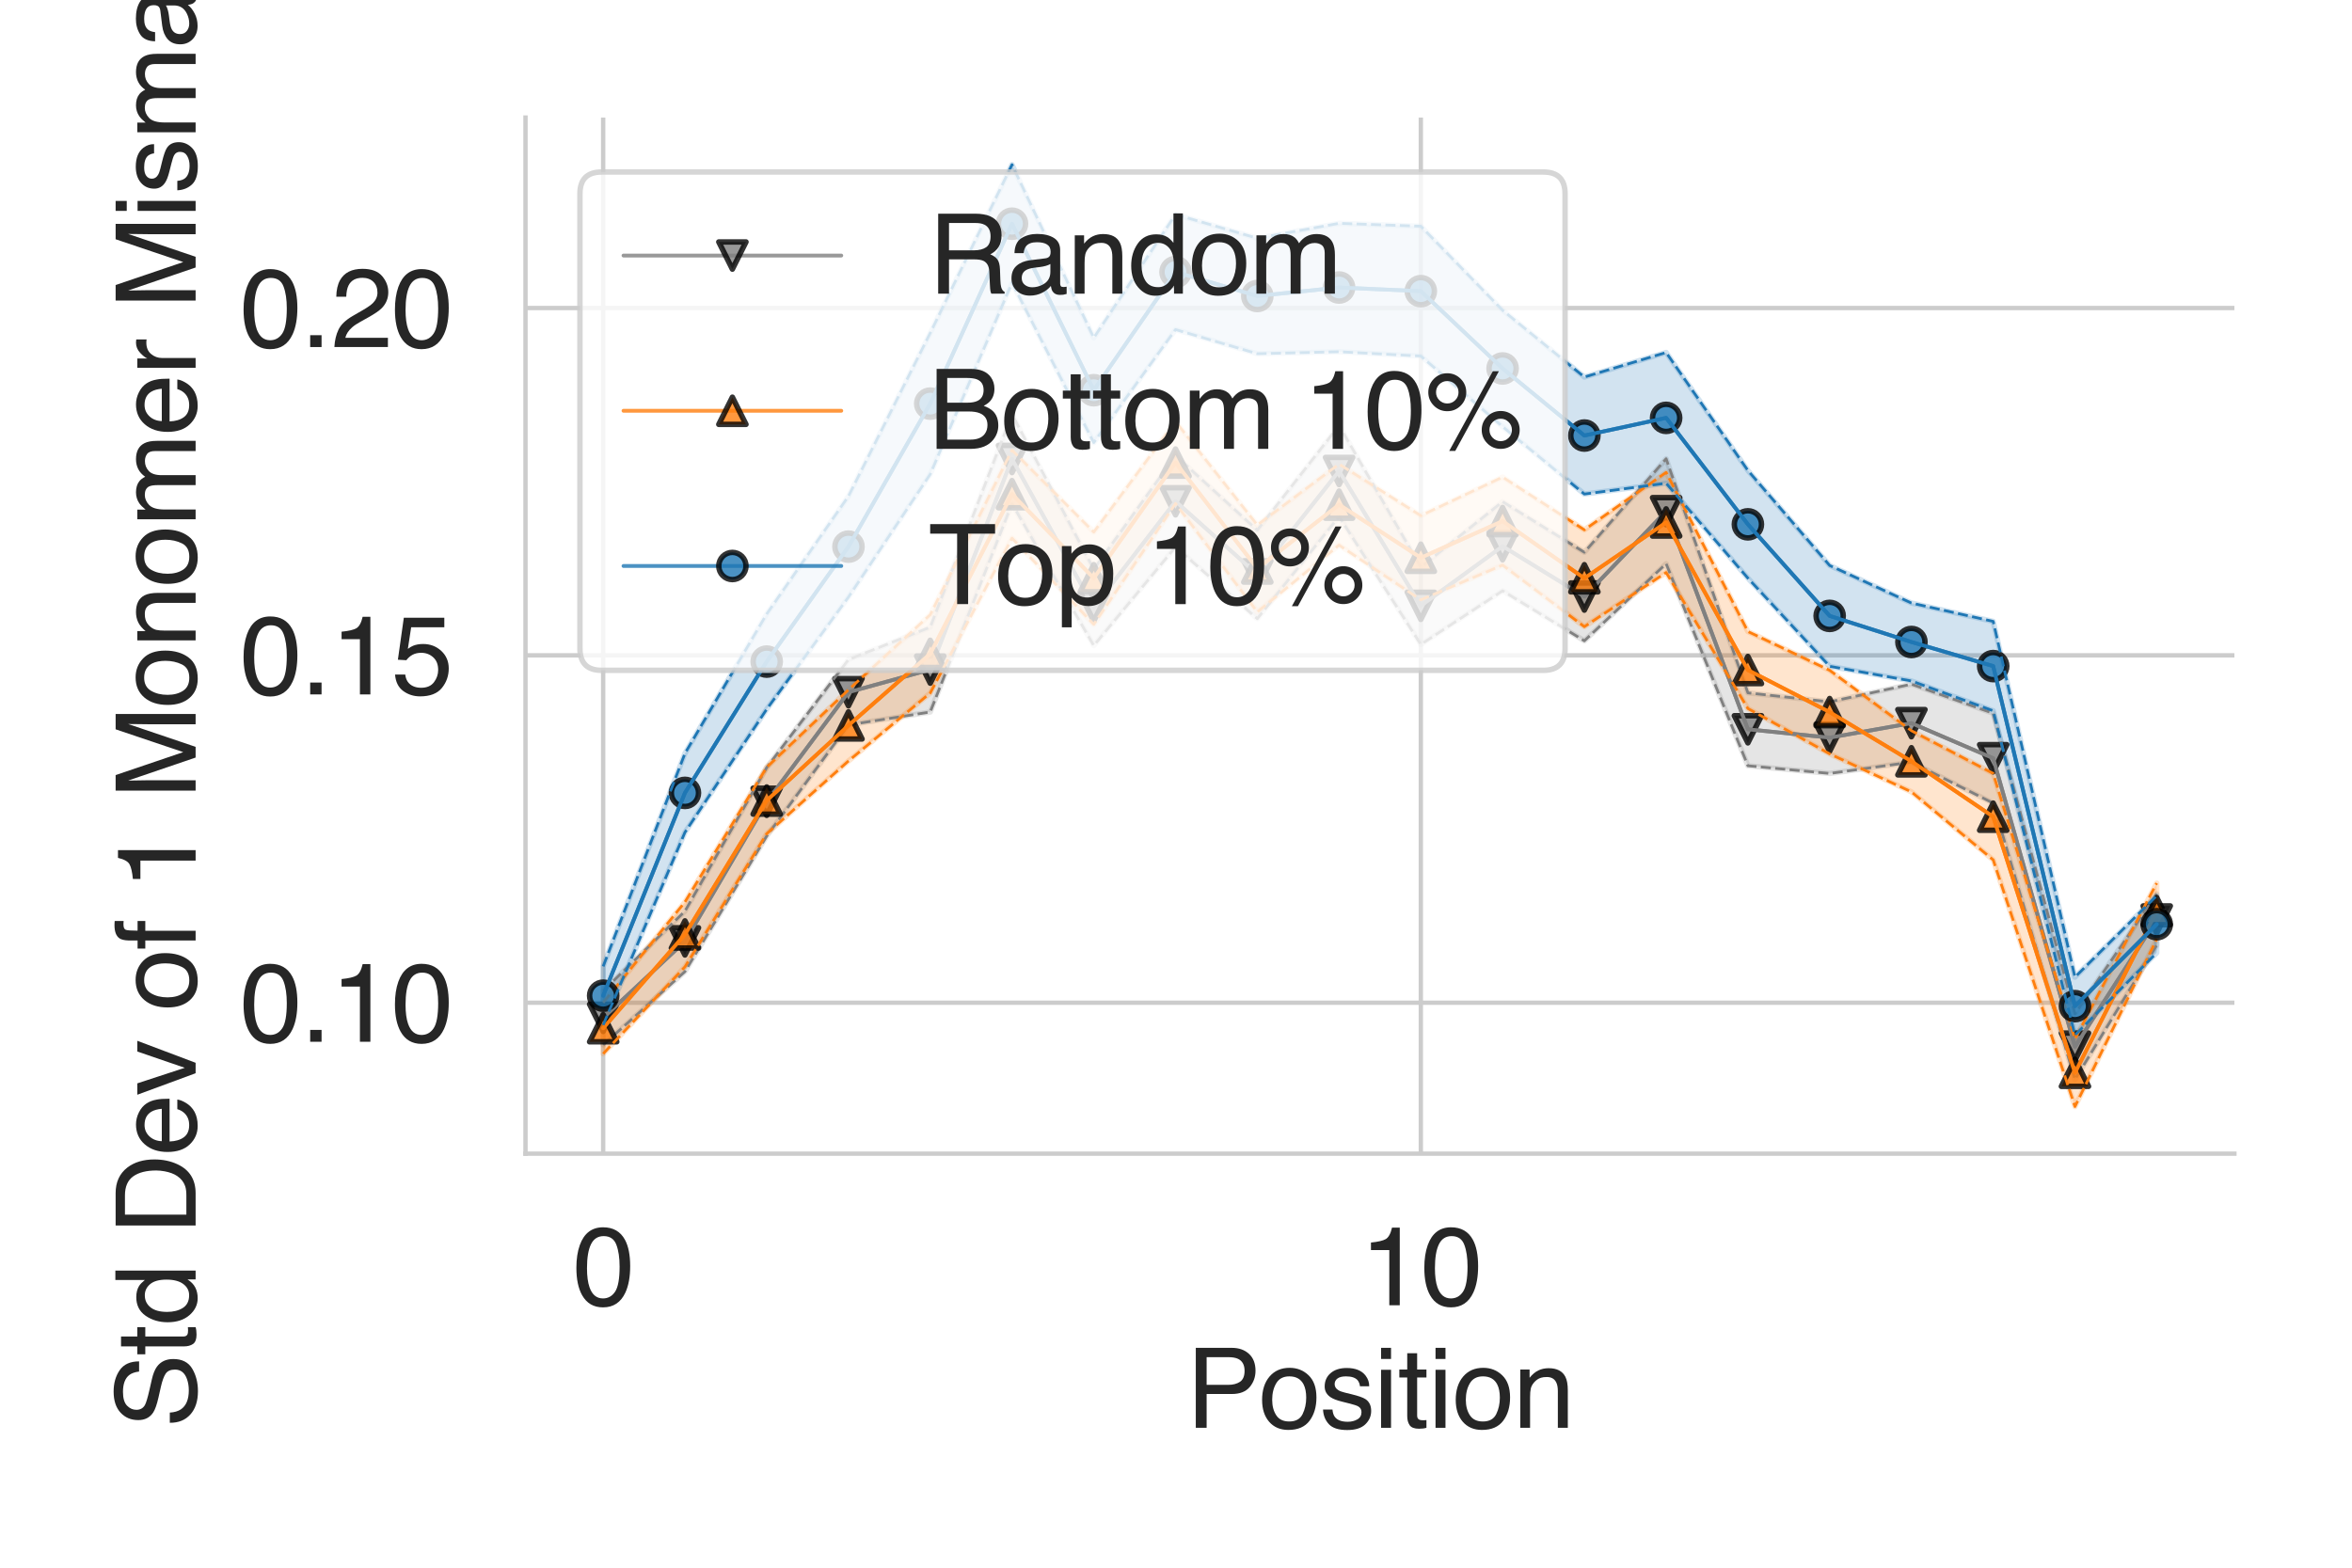 <?xml version="1.0" encoding="utf-8" standalone="no"?>
<!DOCTYPE svg PUBLIC "-//W3C//DTD SVG 1.1//EN"
  "http://www.w3.org/Graphics/SVG/1.1/DTD/svg11.dtd">
<svg height="288pt" version="1.1" viewBox="0 0 432 288" width="432pt" xmlns="http://www.w3.org/2000/svg" xmlns:xlink="http://www.w3.org/1999/xlink">
 <defs>
  <style type="text/css">*{stroke-linecap:butt;stroke-linejoin:round;}</style>
 </defs>
 <g id="figure_1">
  <g id="patch_1">
   <path d="M 0 288 
L 432 288 
L 432 0 
L 0 0 
z
" style="fill:#ffffff;"/>
  </g>
  <g id="axes_1">
   <g id="patch_2">
    <path d="M 96.52 211.94 
L 410.4 211.94 
L 410.4 21.6 
L 96.52 21.6 
z
" style="fill:#ffffff;"/>
   </g>
   <g id="matplotlib.axis_1">
    <g id="xtick_1">
     <g id="line2d_1">
      <path clip-path="url(#pc906d15f25)" d="M 110.787 211.94 
L 110.787 21.6 
" style="fill:none;stroke:#cccccc;stroke-linecap:round;stroke-width:0.8;"/>
     </g>
     <g id="text_1">
      <!-- 0 -->
      <g style="fill:#262626;" transform="translate(105.226 239.787)scale(0.2 -0.2)">
       <defs>
        <path d="M 1731 4475 
Q 2600 4475 2988 3759 
Q 3288 3206 3288 2244 
Q 3288 1331 3016 734 
Q 2622 -122 1728 -122 
Q 922 -122 528 578 
Q 200 1163 200 2147 
Q 200 2909 397 3456 
Q 766 4475 1731 4475 
z
M 1725 391 
Q 2163 391 2422 778 
Q 2681 1166 2681 2222 
Q 2681 2984 2493 3476 
Q 2306 3969 1766 3969 
Q 1269 3969 1039 3501 
Q 809 3034 809 2125 
Q 809 1441 956 1025 
Q 1181 391 1725 391 
z
" id="Helvetica-30" transform="scale(0.016)"/>
       </defs>
       <use xlink:href="#Helvetica-30"/>
      </g>
     </g>
    </g>
    <g id="xtick_2">
     <g id="line2d_2">
      <path clip-path="url(#pc906d15f25)" d="M 260.969 211.94 
L 260.969 21.6 
" style="fill:none;stroke:#cccccc;stroke-linecap:round;stroke-width:0.8;"/>
     </g>
     <g id="text_2">
      <!-- 10 -->
      <g style="fill:#262626;" transform="translate(249.847 239.787)scale(0.2 -0.2)">
       <defs>
        <path d="M 613 3169 
L 613 3600 
Q 1222 3659 1462 3798 
Q 1703 3938 1822 4456 
L 2266 4456 
L 2266 0 
L 1666 0 
L 1666 3169 
L 613 3169 
z
" id="Helvetica-31" transform="scale(0.016)"/>
       </defs>
       <use xlink:href="#Helvetica-31"/>
       <use x="55.615" xlink:href="#Helvetica-30"/>
      </g>
     </g>
    </g>
    <g id="text_3">
     <!-- Position -->
     <g style="fill:#262626;" transform="translate(217.885 262.303)scale(0.2 -0.2)">
      <defs>
       <path d="M 547 4591 
L 2613 4591 
Q 3225 4591 3600 4245 
Q 3975 3900 3975 3275 
Q 3975 2738 3640 2339 
Q 3306 1941 2613 1941 
L 1169 1941 
L 1169 0 
L 547 0 
L 547 4591 
z
M 3347 3272 
Q 3347 3778 2972 3959 
Q 2766 4056 2406 4056 
L 1169 4056 
L 1169 2466 
L 2406 2466 
Q 2825 2466 3086 2644 
Q 3347 2822 3347 3272 
z
" id="Helvetica-50" transform="scale(0.016)"/>
       <path d="M 1741 363 
Q 2300 363 2508 786 
Q 2716 1209 2716 1728 
Q 2716 2197 2566 2491 
Q 2328 2953 1747 2953 
Q 1231 2953 997 2559 
Q 763 2166 763 1609 
Q 763 1075 997 719 
Q 1231 363 1741 363 
z
M 1763 3444 
Q 2409 3444 2856 3012 
Q 3303 2581 3303 1744 
Q 3303 934 2909 406 
Q 2516 -122 1688 -122 
Q 997 -122 590 345 
Q 184 813 184 1600 
Q 184 2444 612 2944 
Q 1041 3444 1763 3444 
z
M 1744 3428 
L 1744 3428 
z
" id="Helvetica-6f" transform="scale(0.016)"/>
       <path d="M 747 1050 
Q 772 769 888 619 
Q 1100 347 1625 347 
Q 1938 347 2175 483 
Q 2413 619 2413 903 
Q 2413 1119 2222 1231 
Q 2100 1300 1741 1391 
L 1294 1503 
Q 866 1609 663 1741 
Q 300 1969 300 2372 
Q 300 2847 642 3140 
Q 984 3434 1563 3434 
Q 2319 3434 2653 2991 
Q 2863 2709 2856 2384 
L 2325 2384 
Q 2309 2575 2191 2731 
Q 1997 2953 1519 2953 
Q 1200 2953 1036 2831 
Q 872 2709 872 2509 
Q 872 2291 1088 2159 
Q 1213 2081 1456 2022 
L 1828 1931 
Q 2434 1784 2641 1647 
Q 2969 1431 2969 969 
Q 2969 522 2630 197 
Q 2291 -128 1597 -128 
Q 850 -128 539 211 
Q 228 550 206 1050 
L 747 1050 
z
M 1578 3428 
L 1578 3428 
z
" id="Helvetica-73" transform="scale(0.016)"/>
       <path d="M 413 3331 
L 984 3331 
L 984 0 
L 413 0 
L 413 3331 
z
M 413 4591 
L 984 4591 
L 984 3953 
L 413 3953 
L 413 4591 
z
" id="Helvetica-69" transform="scale(0.016)"/>
       <path d="M 525 4281 
L 1094 4281 
L 1094 3347 
L 1628 3347 
L 1628 2888 
L 1094 2888 
L 1094 703 
Q 1094 528 1213 469 
Q 1278 434 1431 434 
Q 1472 434 1519 436 
Q 1566 438 1628 444 
L 1628 0 
Q 1531 -28 1426 -40 
Q 1322 -53 1200 -53 
Q 806 -53 665 148 
Q 525 350 525 672 
L 525 2888 
L 72 2888 
L 72 3347 
L 525 3347 
L 525 4281 
z
" id="Helvetica-74" transform="scale(0.016)"/>
       <path d="M 413 3347 
L 947 3347 
L 947 2872 
Q 1184 3166 1450 3294 
Q 1716 3422 2041 3422 
Q 2753 3422 3003 2925 
Q 3141 2653 3141 2147 
L 3141 0 
L 2569 0 
L 2569 2109 
Q 2569 2416 2478 2603 
Q 2328 2916 1934 2916 
Q 1734 2916 1606 2875 
Q 1375 2806 1200 2600 
Q 1059 2434 1017 2257 
Q 975 2081 975 1753 
L 975 0 
L 413 0 
L 413 3347 
z
M 1734 3428 
L 1734 3428 
z
" id="Helvetica-6e" transform="scale(0.016)"/>
      </defs>
      <use xlink:href="#Helvetica-50"/>
      <use x="66.699" xlink:href="#Helvetica-6f"/>
      <use x="122.314" xlink:href="#Helvetica-73"/>
      <use x="172.314" xlink:href="#Helvetica-69"/>
      <use x="194.531" xlink:href="#Helvetica-74"/>
      <use x="222.314" xlink:href="#Helvetica-69"/>
      <use x="244.531" xlink:href="#Helvetica-6f"/>
      <use x="300.146" xlink:href="#Helvetica-6e"/>
     </g>
    </g>
   </g>
   <g id="matplotlib.axis_2">
    <g id="ytick_1">
     <g id="line2d_3">
      <path clip-path="url(#pc906d15f25)" d="M 96.52 184.208 
L 410.4 184.208 
" style="fill:none;stroke:#cccccc;stroke-linecap:round;stroke-width:0.8;"/>
     </g>
     <g id="text_4">
      <!-- 0.10 -->
      <g style="fill:#262626;" transform="translate(44.098 191.382)scale(0.2 -0.2)">
       <defs>
        <path d="M 547 681 
L 1200 681 
L 1200 0 
L 547 0 
L 547 681 
z
" id="Helvetica-2e" transform="scale(0.016)"/>
       </defs>
       <use xlink:href="#Helvetica-30"/>
       <use x="55.615" xlink:href="#Helvetica-2e"/>
       <use x="83.398" xlink:href="#Helvetica-31"/>
       <use x="139.014" xlink:href="#Helvetica-30"/>
      </g>
     </g>
    </g>
    <g id="ytick_2">
     <g id="line2d_4">
      <path clip-path="url(#pc906d15f25)" d="M 96.52 120.396 
L 410.4 120.396 
" style="fill:none;stroke:#cccccc;stroke-linecap:round;stroke-width:0.8;"/>
     </g>
     <g id="text_5">
      <!-- 0.15 -->
      <g style="fill:#262626;" transform="translate(44.098 127.569)scale(0.2 -0.2)">
       <defs>
        <path d="M 791 1141 
Q 847 659 1238 475 
Q 1438 381 1700 381 
Q 2200 381 2440 700 
Q 2681 1019 2681 1406 
Q 2681 1875 2395 2131 
Q 2109 2388 1709 2388 
Q 1419 2388 1211 2275 
Q 1003 2163 856 1963 
L 369 1991 
L 709 4400 
L 3034 4400 
L 3034 3856 
L 1131 3856 
L 941 2613 
Q 1097 2731 1238 2791 
Q 1488 2894 1816 2894 
Q 2431 2894 2859 2497 
Q 3288 2100 3288 1491 
Q 3288 856 2895 371 
Q 2503 -113 1644 -113 
Q 1097 -113 676 195 
Q 256 503 206 1141 
L 791 1141 
z
" id="Helvetica-35" transform="scale(0.016)"/>
       </defs>
       <use xlink:href="#Helvetica-30"/>
       <use x="55.615" xlink:href="#Helvetica-2e"/>
       <use x="83.398" xlink:href="#Helvetica-31"/>
       <use x="139.014" xlink:href="#Helvetica-35"/>
      </g>
     </g>
    </g>
    <g id="ytick_3">
     <g id="line2d_5">
      <path clip-path="url(#pc906d15f25)" d="M 96.52 56.584 
L 410.4 56.584 
" style="fill:none;stroke:#cccccc;stroke-linecap:round;stroke-width:0.8;"/>
     </g>
     <g id="text_6">
      <!-- 0.20 -->
      <g style="fill:#262626;" transform="translate(44.098 63.757)scale(0.2 -0.2)">
       <defs>
        <path d="M 200 0 
Q 231 578 439 1006 
Q 647 1434 1250 1784 
L 1850 2131 
Q 2253 2366 2416 2531 
Q 2672 2791 2672 3125 
Q 2672 3516 2437 3745 
Q 2203 3975 1813 3975 
Q 1234 3975 1013 3538 
Q 894 3303 881 2888 
L 309 2888 
Q 319 3472 525 3841 
Q 891 4491 1816 4491 
Q 2584 4491 2939 4075 
Q 3294 3659 3294 3150 
Q 3294 2613 2916 2231 
Q 2697 2009 2131 1694 
L 1703 1456 
Q 1397 1288 1222 1134 
Q 909 863 828 531 
L 3272 531 
L 3272 0 
L 200 0 
z
" id="Helvetica-32" transform="scale(0.016)"/>
       </defs>
       <use xlink:href="#Helvetica-30"/>
       <use x="55.615" xlink:href="#Helvetica-2e"/>
       <use x="83.398" xlink:href="#Helvetica-32"/>
       <use x="139.014" xlink:href="#Helvetica-30"/>
      </g>
     </g>
    </g>
    <g id="text_7">
     <!-- Std Dev of 1 Monomer Mismatch -->
     <g style="fill:#262626;" transform="translate(35.929 262.367)rotate(-90)scale(0.2 -0.2)">
      <defs>
       <path d="M 894 1481 
Q 916 1091 1078 847 
Q 1388 391 2169 391 
Q 2519 391 2806 491 
Q 3363 684 3363 1184 
Q 3363 1559 3128 1719 
Q 2891 1875 2384 1991 
L 1763 2131 
Q 1153 2269 900 2434 
Q 463 2722 463 3294 
Q 463 3913 891 4309 
Q 1319 4706 2103 4706 
Q 2825 4706 3329 4357 
Q 3834 4009 3834 3244 
L 3250 3244 
Q 3203 3613 3050 3809 
Q 2766 4169 2084 4169 
Q 1534 4169 1293 3937 
Q 1053 3706 1053 3400 
Q 1053 3063 1334 2906 
Q 1519 2806 2169 2656 
L 2813 2509 
Q 3278 2403 3531 2219 
Q 3969 1897 3969 1284 
Q 3969 522 3414 194 
Q 2859 -134 2125 -134 
Q 1269 -134 784 303 
Q 300 738 309 1481 
L 894 1481 
z
M 2150 4716 
L 2150 4716 
z
" id="Helvetica-53" transform="scale(0.016)"/>
       <path d="M 769 1634 
Q 769 1097 997 734 
Q 1225 372 1728 372 
Q 2119 372 2370 708 
Q 2622 1044 2622 1672 
Q 2622 2306 2362 2611 
Q 2103 2916 1722 2916 
Q 1297 2916 1033 2591 
Q 769 2266 769 1634 
z
M 1616 3406 
Q 2000 3406 2259 3244 
Q 2409 3150 2600 2916 
L 2600 4606 
L 3141 4606 
L 3141 0 
L 2634 0 
L 2634 466 
Q 2438 156 2169 18 
Q 1900 -119 1553 -119 
Q 994 -119 584 351 
Q 175 822 175 1603 
Q 175 2334 548 2870 
Q 922 3406 1616 3406 
z
" id="Helvetica-64" transform="scale(0.016)"/>
       <path id="Helvetica-20" transform="scale(0.016)"/>
       <path d="M 2250 531 
Q 2566 531 2769 597 
Q 3131 719 3363 1066 
Q 3547 1344 3628 1778 
Q 3675 2038 3675 2259 
Q 3675 3113 3336 3584 
Q 2997 4056 2244 4056 
L 1141 4056 
L 1141 531 
L 2250 531 
z
M 516 4591 
L 2375 4591 
Q 3322 4591 3844 3919 
Q 4309 3313 4309 2366 
Q 4309 1634 4034 1044 
Q 3550 0 2369 0 
L 516 0 
L 516 4591 
z
" id="Helvetica-44" transform="scale(0.016)"/>
       <path d="M 1806 3422 
Q 2163 3422 2497 3255 
Q 2831 3088 3006 2822 
Q 3175 2569 3231 2231 
Q 3281 2000 3281 1494 
L 828 1494 
Q 844 984 1069 676 
Q 1294 369 1766 369 
Q 2206 369 2469 659 
Q 2619 828 2681 1050 
L 3234 1050 
Q 3213 866 3089 639 
Q 2966 413 2813 269 
Q 2556 19 2178 -69 
Q 1975 -119 1719 -119 
Q 1094 -119 659 336 
Q 225 791 225 1609 
Q 225 2416 662 2919 
Q 1100 3422 1806 3422 
z
M 2703 1941 
Q 2669 2306 2544 2525 
Q 2313 2931 1772 2931 
Q 1384 2931 1121 2651 
Q 859 2372 844 1941 
L 2703 1941 
z
M 1753 3428 
L 1753 3428 
z
" id="Helvetica-65" transform="scale(0.016)"/>
       <path d="M 688 3347 
L 1581 622 
L 2516 3347 
L 3131 3347 
L 1869 0 
L 1269 0 
L 34 3347 
L 688 3347 
z
" id="Helvetica-76" transform="scale(0.016)"/>
       <path d="M 553 3856 
Q 566 4206 675 4369 
Q 872 4656 1434 4656 
Q 1488 4656 1544 4653 
Q 1600 4650 1672 4644 
L 1672 4131 
Q 1584 4138 1545 4139 
Q 1506 4141 1472 4141 
Q 1216 4141 1166 4008 
Q 1116 3875 1116 3331 
L 1672 3331 
L 1672 2888 
L 1109 2888 
L 1109 0 
L 553 0 
L 553 2888 
L 88 2888 
L 88 3331 
L 553 3331 
L 553 3856 
z
" id="Helvetica-66" transform="scale(0.016)"/>
       <path d="M 472 4591 
L 1363 4591 
L 2681 709 
L 3991 4591 
L 4872 4591 
L 4872 0 
L 4281 0 
L 4281 2709 
Q 4281 2850 4287 3175 
Q 4294 3500 4294 3872 
L 2984 0 
L 2369 0 
L 1050 3872 
L 1050 3731 
Q 1050 3563 1058 3217 
Q 1066 2872 1066 2709 
L 1066 0 
L 472 0 
L 472 4591 
z
" id="Helvetica-4d" transform="scale(0.016)"/>
       <path d="M 413 3347 
L 969 3347 
L 969 2872 
Q 1169 3119 1331 3231 
Q 1609 3422 1963 3422 
Q 2363 3422 2606 3225 
Q 2744 3113 2856 2894 
Q 3044 3163 3297 3292 
Q 3550 3422 3866 3422 
Q 4541 3422 4784 2934 
Q 4916 2672 4916 2228 
L 4916 0 
L 4331 0 
L 4331 2325 
Q 4331 2659 4164 2784 
Q 3997 2909 3756 2909 
Q 3425 2909 3186 2687 
Q 2947 2466 2947 1947 
L 2947 0 
L 2375 0 
L 2375 2184 
Q 2375 2525 2294 2681 
Q 2166 2916 1816 2916 
Q 1497 2916 1236 2669 
Q 975 2422 975 1775 
L 975 0 
L 413 0 
L 413 3347 
z
" id="Helvetica-6d" transform="scale(0.016)"/>
       <path d="M 428 3347 
L 963 3347 
L 963 2769 
Q 1028 2938 1284 3180 
Q 1541 3422 1875 3422 
Q 1891 3422 1928 3419 
Q 1966 3416 2056 3406 
L 2056 2813 
Q 2006 2822 1964 2825 
Q 1922 2828 1872 2828 
Q 1447 2828 1219 2554 
Q 991 2281 991 1925 
L 991 0 
L 428 0 
L 428 3347 
z
" id="Helvetica-72" transform="scale(0.016)"/>
       <path d="M 844 891 
Q 844 647 1022 506 
Q 1200 366 1444 366 
Q 1741 366 2019 503 
Q 2488 731 2488 1250 
L 2488 1703 
Q 2384 1638 2221 1594 
Q 2059 1550 1903 1531 
L 1563 1488 
Q 1256 1447 1103 1359 
Q 844 1213 844 891 
z
M 2206 2028 
Q 2400 2053 2466 2191 
Q 2503 2266 2503 2406 
Q 2503 2694 2298 2823 
Q 2094 2953 1713 2953 
Q 1272 2953 1088 2716 
Q 984 2584 953 2325 
L 428 2325 
Q 444 2944 830 3186 
Q 1216 3428 1725 3428 
Q 2316 3428 2684 3203 
Q 3050 2978 3050 2503 
L 3050 575 
Q 3050 488 3086 434 
Q 3122 381 3238 381 
Q 3275 381 3322 386 
Q 3369 391 3422 400 
L 3422 -16 
Q 3291 -53 3222 -62 
Q 3153 -72 3034 -72 
Q 2744 -72 2613 134 
Q 2544 244 2516 444 
Q 2344 219 2022 53 
Q 1700 -113 1313 -113 
Q 847 -113 551 170 
Q 256 453 256 878 
Q 256 1344 547 1600 
Q 838 1856 1309 1916 
L 2206 2028 
z
M 1741 3428 
L 1741 3428 
z
" id="Helvetica-61" transform="scale(0.016)"/>
       <path d="M 1703 3444 
Q 2269 3444 2623 3169 
Q 2978 2894 3050 2222 
L 2503 2222 
Q 2453 2531 2275 2736 
Q 2097 2941 1703 2941 
Q 1166 2941 934 2416 
Q 784 2075 784 1575 
Q 784 1072 996 728 
Q 1209 384 1666 384 
Q 2016 384 2220 598 
Q 2425 813 2503 1184 
L 3050 1184 
Q 2956 519 2581 211 
Q 2206 -97 1622 -97 
Q 966 -97 575 383 
Q 184 863 184 1581 
Q 184 2463 612 2953 
Q 1041 3444 1703 3444 
z
M 1616 3428 
L 1616 3428 
z
" id="Helvetica-63" transform="scale(0.016)"/>
       <path d="M 413 4606 
L 975 4606 
L 975 2894 
Q 1175 3147 1334 3250 
Q 1606 3428 2013 3428 
Q 2741 3428 3000 2919 
Q 3141 2641 3141 2147 
L 3141 0 
L 2563 0 
L 2563 2109 
Q 2563 2478 2469 2650 
Q 2316 2925 1894 2925 
Q 1544 2925 1259 2684 
Q 975 2444 975 1775 
L 975 0 
L 413 0 
L 413 4606 
z
" id="Helvetica-68" transform="scale(0.016)"/>
      </defs>
      <use xlink:href="#Helvetica-53"/>
      <use x="66.699" xlink:href="#Helvetica-74"/>
      <use x="94.482" xlink:href="#Helvetica-64"/>
      <use x="150.098" xlink:href="#Helvetica-20"/>
      <use x="177.881" xlink:href="#Helvetica-44"/>
      <use x="250.098" xlink:href="#Helvetica-65"/>
      <use x="305.713" xlink:href="#Helvetica-76"/>
      <use x="355.713" xlink:href="#Helvetica-20"/>
      <use x="383.496" xlink:href="#Helvetica-6f"/>
      <use x="439.111" xlink:href="#Helvetica-66"/>
      <use x="466.895" xlink:href="#Helvetica-20"/>
      <use x="494.678" xlink:href="#Helvetica-31"/>
      <use x="550.293" xlink:href="#Helvetica-20"/>
      <use x="578.076" xlink:href="#Helvetica-4d"/>
      <use x="661.377" xlink:href="#Helvetica-6f"/>
      <use x="716.992" xlink:href="#Helvetica-6e"/>
      <use x="772.607" xlink:href="#Helvetica-6f"/>
      <use x="828.223" xlink:href="#Helvetica-6d"/>
      <use x="911.523" xlink:href="#Helvetica-65"/>
      <use x="967.139" xlink:href="#Helvetica-72"/>
      <use x="1000.439" xlink:href="#Helvetica-20"/>
      <use x="1028.223" xlink:href="#Helvetica-4d"/>
      <use x="1111.523" xlink:href="#Helvetica-69"/>
      <use x="1133.74" xlink:href="#Helvetica-73"/>
      <use x="1183.74" xlink:href="#Helvetica-6d"/>
      <use x="1267.041" xlink:href="#Helvetica-61"/>
      <use x="1322.656" xlink:href="#Helvetica-74"/>
      <use x="1350.439" xlink:href="#Helvetica-63"/>
      <use x="1400.439" xlink:href="#Helvetica-68"/>
     </g>
    </g>
   </g>
   <g id="PolyCollection_1">
    <defs>
     <path d="M 110.787 -105.966 
L 110.787 -96.046 
L 125.805 -109.51 
L 140.824 -134.408 
L 155.842 -154.825 
L 170.86 -157.196 
L 185.878 -195.464 
L 200.896 -169.39 
L 215.915 -187.516 
L 230.933 -174.338 
L 245.951 -193.11 
L 260.969 -169.602 
L 275.987 -179.46 
L 291.005 -170.274 
L 306.024 -184.444 
L 321.042 -147.322 
L 336.06 -145.909 
L 351.078 -147.986 
L 366.096 -140.451 
L 381.115 -89.687 
L 396.133 -114.354 
L 396.133 -123.795 
L 396.133 -123.795 
L 381.115 -101.748 
L 366.096 -156.953 
L 351.078 -162.314 
L 336.06 -159.061 
L 321.042 -160.717 
L 306.024 -203.722 
L 291.005 -186.542 
L 275.987 -195.838 
L 260.969 -183.805 
L 245.951 -209.831 
L 230.933 -190.601 
L 215.915 -204.296 
L 200.896 -183.425 
L 185.878 -211.891 
L 170.86 -172.781 
L 155.842 -166.833 
L 140.824 -146.998 
L 125.805 -120.602 
L 110.787 -105.966 
z
" id="maa6f011d65" style="stroke:#808080;stroke-opacity:0.2;"/>
    </defs>
    <g clip-path="url(#pc906d15f25)">
     <use style="fill:#808080;fill-opacity:0.2;stroke:#808080;stroke-opacity:0.2;" x="0" xlink:href="#maa6f011d65" y="288"/>
    </g>
   </g>
   <g id="PolyCollection_2">
    <defs>
     <path d="M 110.787 -103.8 
L 110.787 -94.416 
L 125.805 -110.38 
L 140.824 -134.826 
L 155.842 -148.201 
L 170.86 -160.687 
L 185.878 -189.131 
L 200.896 -173.296 
L 215.915 -195.506 
L 230.933 -175.578 
L 245.951 -187.85 
L 260.969 -177.803 
L 275.987 -184.184 
L 291.005 -172.87 
L 306.024 -182.821 
L 321.042 -157.836 
L 336.06 -149.502 
L 351.078 -142.525 
L 366.096 -130.026 
L 381.115 -84.712 
L 396.133 -115.475 
L 396.133 -125.757 
L 396.133 -125.757 
L 381.115 -97.128 
L 366.096 -145.904 
L 351.078 -153.763 
L 336.06 -164.859 
L 321.042 -171.982 
L 306.024 -201.217 
L 291.005 -190.666 
L 275.987 -200.356 
L 260.969 -193.271 
L 245.951 -202.737 
L 230.933 -191.544 
L 215.915 -210.546 
L 200.896 -190.257 
L 185.878 -205.305 
L 170.86 -175.075 
L 155.842 -161.271 
L 140.824 -147.045 
L 125.805 -122.286 
L 110.787 -103.8 
z
" id="m830b233392" style="stroke:#ff7f0e;stroke-opacity:0.2;"/>
    </defs>
    <g clip-path="url(#pc906d15f25)">
     <use style="fill:#ff7f0e;fill-opacity:0.2;stroke:#ff7f0e;stroke-opacity:0.2;" x="0" xlink:href="#m830b233392" y="288"/>
    </g>
   </g>
   <g id="PolyCollection_3">
    <defs>
     <path d="M 110.787 -110.465 
L 110.787 -99.7 
L 125.805 -135.086 
L 140.824 -157.711 
L 155.842 -178.308 
L 170.86 -200.877 
L 185.878 -236.052 
L 200.896 -206.693 
L 215.915 -227.453 
L 230.933 -223.018 
L 245.951 -223.383 
L 260.969 -222.586 
L 275.987 -209.614 
L 291.005 -197.235 
L 306.024 -199.222 
L 321.042 -181.782 
L 336.06 -165.591 
L 351.078 -162.901 
L 366.096 -157.419 
L 381.115 -97.833 
L 396.133 -112.962 
L 396.133 -123.46 
L 396.133 -123.46 
L 381.115 -108.49 
L 366.096 -173.843 
L 351.078 -177.217 
L 336.06 -184.119 
L 321.042 -201.565 
L 306.024 -223.245 
L 291.005 -218.735 
L 275.987 -231.002 
L 260.969 -246.439 
L 245.951 -246.975 
L 230.933 -244.232 
L 215.915 -248.606 
L 200.896 -225.936 
L 185.878 -257.748 
L 170.86 -226.824 
L 155.842 -196.849 
L 140.824 -175.205 
L 125.805 -149.588 
L 110.787 -110.465 
z
" id="mea4cef7256" style="stroke:#1f77b4;stroke-opacity:0.2;"/>
    </defs>
    <g clip-path="url(#pc906d15f25)">
     <use style="fill:#1f77b4;fill-opacity:0.2;stroke:#1f77b4;stroke-opacity:0.2;" x="0" xlink:href="#mea4cef7256" y="288"/>
    </g>
   </g>
   <g id="line2d_6">
    <path clip-path="url(#pc906d15f25)" d="M 110.787 186.994 
L 125.805 172.944 
L 140.824 147.297 
L 155.842 127.171 
L 170.86 123.011 
L 185.878 84.322 
L 200.896 111.593 
L 215.915 92.094 
L 230.933 105.531 
L 245.951 86.529 
L 260.969 111.297 
L 275.987 100.351 
L 291.005 109.592 
L 306.024 93.917 
L 321.042 133.98 
L 336.06 135.515 
L 351.078 132.85 
L 366.096 139.298 
L 381.115 192.283 
L 396.133 168.926 
" style="fill:none;stroke:#808080;stroke-linecap:round;stroke-opacity:0.8;stroke-width:0.7;"/>
    <defs>
     <path d="M -0 2.5 
L 2.5 -2.5 
L -2.5 -2.5 
z
" id="m0e7d5e5b32" style="stroke:#000000;stroke-linejoin:miter;stroke-opacity:0.8;"/>
    </defs>
    <g clip-path="url(#pc906d15f25)">
     <use style="fill:#808080;fill-opacity:0.8;stroke:#000000;stroke-linejoin:miter;stroke-opacity:0.8;" x="110.787" xlink:href="#m0e7d5e5b32" y="186.994"/>
     <use style="fill:#808080;fill-opacity:0.8;stroke:#000000;stroke-linejoin:miter;stroke-opacity:0.8;" x="125.805" xlink:href="#m0e7d5e5b32" y="172.944"/>
     <use style="fill:#808080;fill-opacity:0.8;stroke:#000000;stroke-linejoin:miter;stroke-opacity:0.8;" x="140.824" xlink:href="#m0e7d5e5b32" y="147.297"/>
     <use style="fill:#808080;fill-opacity:0.8;stroke:#000000;stroke-linejoin:miter;stroke-opacity:0.8;" x="155.842" xlink:href="#m0e7d5e5b32" y="127.171"/>
     <use style="fill:#808080;fill-opacity:0.8;stroke:#000000;stroke-linejoin:miter;stroke-opacity:0.8;" x="170.86" xlink:href="#m0e7d5e5b32" y="123.011"/>
     <use style="fill:#808080;fill-opacity:0.8;stroke:#000000;stroke-linejoin:miter;stroke-opacity:0.8;" x="185.878" xlink:href="#m0e7d5e5b32" y="84.322"/>
     <use style="fill:#808080;fill-opacity:0.8;stroke:#000000;stroke-linejoin:miter;stroke-opacity:0.8;" x="200.896" xlink:href="#m0e7d5e5b32" y="111.593"/>
     <use style="fill:#808080;fill-opacity:0.8;stroke:#000000;stroke-linejoin:miter;stroke-opacity:0.8;" x="215.915" xlink:href="#m0e7d5e5b32" y="92.094"/>
     <use style="fill:#808080;fill-opacity:0.8;stroke:#000000;stroke-linejoin:miter;stroke-opacity:0.8;" x="230.933" xlink:href="#m0e7d5e5b32" y="105.531"/>
     <use style="fill:#808080;fill-opacity:0.8;stroke:#000000;stroke-linejoin:miter;stroke-opacity:0.8;" x="245.951" xlink:href="#m0e7d5e5b32" y="86.529"/>
     <use style="fill:#808080;fill-opacity:0.8;stroke:#000000;stroke-linejoin:miter;stroke-opacity:0.8;" x="260.969" xlink:href="#m0e7d5e5b32" y="111.297"/>
     <use style="fill:#808080;fill-opacity:0.8;stroke:#000000;stroke-linejoin:miter;stroke-opacity:0.8;" x="275.987" xlink:href="#m0e7d5e5b32" y="100.351"/>
     <use style="fill:#808080;fill-opacity:0.8;stroke:#000000;stroke-linejoin:miter;stroke-opacity:0.8;" x="291.005" xlink:href="#m0e7d5e5b32" y="109.592"/>
     <use style="fill:#808080;fill-opacity:0.8;stroke:#000000;stroke-linejoin:miter;stroke-opacity:0.8;" x="306.024" xlink:href="#m0e7d5e5b32" y="93.917"/>
     <use style="fill:#808080;fill-opacity:0.8;stroke:#000000;stroke-linejoin:miter;stroke-opacity:0.8;" x="321.042" xlink:href="#m0e7d5e5b32" y="133.98"/>
     <use style="fill:#808080;fill-opacity:0.8;stroke:#000000;stroke-linejoin:miter;stroke-opacity:0.8;" x="336.06" xlink:href="#m0e7d5e5b32" y="135.515"/>
     <use style="fill:#808080;fill-opacity:0.8;stroke:#000000;stroke-linejoin:miter;stroke-opacity:0.8;" x="351.078" xlink:href="#m0e7d5e5b32" y="132.85"/>
     <use style="fill:#808080;fill-opacity:0.8;stroke:#000000;stroke-linejoin:miter;stroke-opacity:0.8;" x="366.096" xlink:href="#m0e7d5e5b32" y="139.298"/>
     <use style="fill:#808080;fill-opacity:0.8;stroke:#000000;stroke-linejoin:miter;stroke-opacity:0.8;" x="381.115" xlink:href="#m0e7d5e5b32" y="192.283"/>
     <use style="fill:#808080;fill-opacity:0.8;stroke:#000000;stroke-linejoin:miter;stroke-opacity:0.8;" x="396.133" xlink:href="#m0e7d5e5b32" y="168.926"/>
    </g>
   </g>
   <g id="line2d_7">
    <path clip-path="url(#pc906d15f25)" d="M 110.787 186.994 
L 125.805 172.944 
L 140.824 147.297 
L 155.842 127.171 
L 170.86 123.011 
L 185.878 84.322 
L 200.896 111.593 
L 215.915 92.094 
L 230.933 105.531 
L 245.951 86.529 
L 260.969 111.297 
L 275.987 100.351 
L 291.005 109.592 
L 306.024 93.917 
L 321.042 133.98 
L 336.06 135.515 
L 351.078 132.85 
L 366.096 139.298 
L 381.115 192.283 
L 396.133 168.926 
" style="fill:none;stroke:#808080;stroke-linecap:round;stroke-width:0.7;"/>
   </g>
   <g id="line2d_8">
    <path clip-path="url(#pc906d15f25)" d="M 110.787 191.954 
L 125.805 178.49 
L 140.824 153.592 
L 155.842 133.175 
L 170.86 130.804 
L 185.878 92.536 
L 200.896 118.61 
L 215.915 100.484 
L 230.933 113.662 
L 245.951 94.89 
L 260.969 118.398 
L 275.987 108.54 
L 291.005 117.726 
L 306.024 103.556 
L 321.042 140.678 
L 336.06 142.091 
L 351.078 140.014 
L 366.096 147.549 
L 381.115 198.313 
L 396.133 173.646 
" style="fill:none;stroke:#808080;stroke-dasharray:1.85,0.8;stroke-dashoffset:0;stroke-width:0.5;"/>
   </g>
   <g id="line2d_9">
    <path clip-path="url(#pc906d15f25)" d="M 110.787 182.034 
L 125.805 167.398 
L 140.824 141.002 
L 155.842 121.167 
L 170.86 115.219 
L 185.878 76.109 
L 200.896 104.575 
L 215.915 83.704 
L 230.933 97.399 
L 245.951 78.169 
L 260.969 104.195 
L 275.987 92.162 
L 291.005 101.458 
L 306.024 84.278 
L 321.042 127.283 
L 336.06 128.939 
L 351.078 125.686 
L 366.096 131.047 
L 381.115 186.252 
L 396.133 164.205 
" style="fill:none;stroke:#808080;stroke-dasharray:1.85,0.8;stroke-dashoffset:0;stroke-width:0.5;"/>
   </g>
   <g id="line2d_10">
    <path clip-path="url(#pc906d15f25)" d="M 110.787 188.892 
L 125.805 171.667 
L 140.824 147.065 
L 155.842 133.264 
L 170.86 120.119 
L 185.878 90.782 
L 200.896 106.223 
L 215.915 84.974 
L 230.933 104.439 
L 245.951 92.706 
L 260.969 102.463 
L 275.987 95.73 
L 291.005 106.232 
L 306.024 95.981 
L 321.042 123.091 
L 336.06 130.819 
L 351.078 139.856 
L 366.096 150.035 
L 381.115 197.08 
L 396.133 167.384 
" style="fill:none;stroke:#ff7f0e;stroke-linecap:round;stroke-opacity:0.8;stroke-width:0.7;"/>
    <defs>
     <path d="M 0 -2.5 
L -2.5 2.5 
L 2.5 2.5 
z
" id="m0a096dcf46" style="stroke:#000000;stroke-linejoin:miter;stroke-opacity:0.8;"/>
    </defs>
    <g clip-path="url(#pc906d15f25)">
     <use style="fill:#ff7f0e;fill-opacity:0.8;stroke:#000000;stroke-linejoin:miter;stroke-opacity:0.8;" x="110.787" xlink:href="#m0a096dcf46" y="188.892"/>
     <use style="fill:#ff7f0e;fill-opacity:0.8;stroke:#000000;stroke-linejoin:miter;stroke-opacity:0.8;" x="125.805" xlink:href="#m0a096dcf46" y="171.667"/>
     <use style="fill:#ff7f0e;fill-opacity:0.8;stroke:#000000;stroke-linejoin:miter;stroke-opacity:0.8;" x="140.824" xlink:href="#m0a096dcf46" y="147.065"/>
     <use style="fill:#ff7f0e;fill-opacity:0.8;stroke:#000000;stroke-linejoin:miter;stroke-opacity:0.8;" x="155.842" xlink:href="#m0a096dcf46" y="133.264"/>
     <use style="fill:#ff7f0e;fill-opacity:0.8;stroke:#000000;stroke-linejoin:miter;stroke-opacity:0.8;" x="170.86" xlink:href="#m0a096dcf46" y="120.119"/>
     <use style="fill:#ff7f0e;fill-opacity:0.8;stroke:#000000;stroke-linejoin:miter;stroke-opacity:0.8;" x="185.878" xlink:href="#m0a096dcf46" y="90.782"/>
     <use style="fill:#ff7f0e;fill-opacity:0.8;stroke:#000000;stroke-linejoin:miter;stroke-opacity:0.8;" x="200.896" xlink:href="#m0a096dcf46" y="106.223"/>
     <use style="fill:#ff7f0e;fill-opacity:0.8;stroke:#000000;stroke-linejoin:miter;stroke-opacity:0.8;" x="215.915" xlink:href="#m0a096dcf46" y="84.974"/>
     <use style="fill:#ff7f0e;fill-opacity:0.8;stroke:#000000;stroke-linejoin:miter;stroke-opacity:0.8;" x="230.933" xlink:href="#m0a096dcf46" y="104.439"/>
     <use style="fill:#ff7f0e;fill-opacity:0.8;stroke:#000000;stroke-linejoin:miter;stroke-opacity:0.8;" x="245.951" xlink:href="#m0a096dcf46" y="92.706"/>
     <use style="fill:#ff7f0e;fill-opacity:0.8;stroke:#000000;stroke-linejoin:miter;stroke-opacity:0.8;" x="260.969" xlink:href="#m0a096dcf46" y="102.463"/>
     <use style="fill:#ff7f0e;fill-opacity:0.8;stroke:#000000;stroke-linejoin:miter;stroke-opacity:0.8;" x="275.987" xlink:href="#m0a096dcf46" y="95.73"/>
     <use style="fill:#ff7f0e;fill-opacity:0.8;stroke:#000000;stroke-linejoin:miter;stroke-opacity:0.8;" x="291.005" xlink:href="#m0a096dcf46" y="106.232"/>
     <use style="fill:#ff7f0e;fill-opacity:0.8;stroke:#000000;stroke-linejoin:miter;stroke-opacity:0.8;" x="306.024" xlink:href="#m0a096dcf46" y="95.981"/>
     <use style="fill:#ff7f0e;fill-opacity:0.8;stroke:#000000;stroke-linejoin:miter;stroke-opacity:0.8;" x="321.042" xlink:href="#m0a096dcf46" y="123.091"/>
     <use style="fill:#ff7f0e;fill-opacity:0.8;stroke:#000000;stroke-linejoin:miter;stroke-opacity:0.8;" x="336.06" xlink:href="#m0a096dcf46" y="130.819"/>
     <use style="fill:#ff7f0e;fill-opacity:0.8;stroke:#000000;stroke-linejoin:miter;stroke-opacity:0.8;" x="351.078" xlink:href="#m0a096dcf46" y="139.856"/>
     <use style="fill:#ff7f0e;fill-opacity:0.8;stroke:#000000;stroke-linejoin:miter;stroke-opacity:0.8;" x="366.096" xlink:href="#m0a096dcf46" y="150.035"/>
     <use style="fill:#ff7f0e;fill-opacity:0.8;stroke:#000000;stroke-linejoin:miter;stroke-opacity:0.8;" x="381.115" xlink:href="#m0a096dcf46" y="197.08"/>
     <use style="fill:#ff7f0e;fill-opacity:0.8;stroke:#000000;stroke-linejoin:miter;stroke-opacity:0.8;" x="396.133" xlink:href="#m0a096dcf46" y="167.384"/>
    </g>
   </g>
   <g id="line2d_11">
    <path clip-path="url(#pc906d15f25)" d="M 110.787 188.892 
L 125.805 171.667 
L 140.824 147.065 
L 155.842 133.264 
L 170.86 120.119 
L 185.878 90.782 
L 200.896 106.223 
L 215.915 84.974 
L 230.933 104.439 
L 245.951 92.706 
L 260.969 102.463 
L 275.987 95.73 
L 291.005 106.232 
L 306.024 95.981 
L 321.042 123.091 
L 336.06 130.819 
L 351.078 139.856 
L 366.096 150.035 
L 381.115 197.08 
L 396.133 167.384 
" style="fill:none;stroke:#ff7f0e;stroke-linecap:round;stroke-width:0.7;"/>
   </g>
   <g id="line2d_12">
    <path clip-path="url(#pc906d15f25)" d="M 110.787 193.584 
L 125.805 177.62 
L 140.824 153.174 
L 155.842 139.799 
L 170.86 127.313 
L 185.878 98.869 
L 200.896 114.704 
L 215.915 92.494 
L 230.933 112.422 
L 245.951 100.15 
L 260.969 110.197 
L 275.987 103.816 
L 291.005 115.13 
L 306.024 105.179 
L 321.042 130.164 
L 336.06 138.498 
L 351.078 145.475 
L 366.096 157.974 
L 381.115 203.288 
L 396.133 172.525 
" style="fill:none;stroke:#ff7f0e;stroke-dasharray:1.85,0.8;stroke-dashoffset:0;stroke-width:0.5;"/>
   </g>
   <g id="line2d_13">
    <path clip-path="url(#pc906d15f25)" d="M 110.787 184.2 
L 125.805 165.714 
L 140.824 140.955 
L 155.842 126.729 
L 170.86 112.925 
L 185.878 82.695 
L 200.896 97.743 
L 215.915 77.454 
L 230.933 96.456 
L 245.951 85.263 
L 260.969 94.729 
L 275.987 87.644 
L 291.005 97.334 
L 306.024 86.783 
L 321.042 116.018 
L 336.06 123.141 
L 351.078 134.237 
L 366.096 142.096 
L 381.115 190.872 
L 396.133 162.243 
" style="fill:none;stroke:#ff7f0e;stroke-dasharray:1.85,0.8;stroke-dashoffset:0;stroke-width:0.5;"/>
   </g>
   <g id="line2d_14">
    <path clip-path="url(#pc906d15f25)" d="M 110.787 182.917 
L 125.805 145.663 
L 140.824 121.542 
L 155.842 100.422 
L 170.86 74.149 
L 185.878 41.1 
L 200.896 71.686 
L 215.915 49.971 
L 230.933 54.375 
L 245.951 52.821 
L 260.969 53.488 
L 275.987 67.692 
L 291.005 80.015 
L 306.024 76.767 
L 321.042 96.326 
L 336.06 113.145 
L 351.078 117.941 
L 366.096 122.369 
L 381.115 184.839 
L 396.133 169.789 
" style="fill:none;stroke:#1f77b4;stroke-linecap:round;stroke-opacity:0.8;stroke-width:0.7;"/>
    <defs>
     <path d="M 0 2.5 
C 0.663 2.5 1.299 2.237 1.768 1.768 
C 2.237 1.299 2.5 0.663 2.5 0 
C 2.5 -0.663 2.237 -1.299 1.768 -1.768 
C 1.299 -2.237 0.663 -2.5 0 -2.5 
C -0.663 -2.5 -1.299 -2.237 -1.768 -1.768 
C -2.237 -1.299 -2.5 -0.663 -2.5 0 
C -2.5 0.663 -2.237 1.299 -1.768 1.768 
C -1.299 2.237 -0.663 2.5 0 2.5 
z
" id="mc491cd8446" style="stroke:#000000;stroke-opacity:0.8;"/>
    </defs>
    <g clip-path="url(#pc906d15f25)">
     <use style="fill:#1f77b4;fill-opacity:0.8;stroke:#000000;stroke-opacity:0.8;" x="110.787" xlink:href="#mc491cd8446" y="182.917"/>
     <use style="fill:#1f77b4;fill-opacity:0.8;stroke:#000000;stroke-opacity:0.8;" x="125.805" xlink:href="#mc491cd8446" y="145.663"/>
     <use style="fill:#1f77b4;fill-opacity:0.8;stroke:#000000;stroke-opacity:0.8;" x="140.824" xlink:href="#mc491cd8446" y="121.542"/>
     <use style="fill:#1f77b4;fill-opacity:0.8;stroke:#000000;stroke-opacity:0.8;" x="155.842" xlink:href="#mc491cd8446" y="100.422"/>
     <use style="fill:#1f77b4;fill-opacity:0.8;stroke:#000000;stroke-opacity:0.8;" x="170.86" xlink:href="#mc491cd8446" y="74.149"/>
     <use style="fill:#1f77b4;fill-opacity:0.8;stroke:#000000;stroke-opacity:0.8;" x="185.878" xlink:href="#mc491cd8446" y="41.1"/>
     <use style="fill:#1f77b4;fill-opacity:0.8;stroke:#000000;stroke-opacity:0.8;" x="200.896" xlink:href="#mc491cd8446" y="71.686"/>
     <use style="fill:#1f77b4;fill-opacity:0.8;stroke:#000000;stroke-opacity:0.8;" x="215.915" xlink:href="#mc491cd8446" y="49.971"/>
     <use style="fill:#1f77b4;fill-opacity:0.8;stroke:#000000;stroke-opacity:0.8;" x="230.933" xlink:href="#mc491cd8446" y="54.375"/>
     <use style="fill:#1f77b4;fill-opacity:0.8;stroke:#000000;stroke-opacity:0.8;" x="245.951" xlink:href="#mc491cd8446" y="52.821"/>
     <use style="fill:#1f77b4;fill-opacity:0.8;stroke:#000000;stroke-opacity:0.8;" x="260.969" xlink:href="#mc491cd8446" y="53.488"/>
     <use style="fill:#1f77b4;fill-opacity:0.8;stroke:#000000;stroke-opacity:0.8;" x="275.987" xlink:href="#mc491cd8446" y="67.692"/>
     <use style="fill:#1f77b4;fill-opacity:0.8;stroke:#000000;stroke-opacity:0.8;" x="291.005" xlink:href="#mc491cd8446" y="80.015"/>
     <use style="fill:#1f77b4;fill-opacity:0.8;stroke:#000000;stroke-opacity:0.8;" x="306.024" xlink:href="#mc491cd8446" y="76.767"/>
     <use style="fill:#1f77b4;fill-opacity:0.8;stroke:#000000;stroke-opacity:0.8;" x="321.042" xlink:href="#mc491cd8446" y="96.326"/>
     <use style="fill:#1f77b4;fill-opacity:0.8;stroke:#000000;stroke-opacity:0.8;" x="336.06" xlink:href="#mc491cd8446" y="113.145"/>
     <use style="fill:#1f77b4;fill-opacity:0.8;stroke:#000000;stroke-opacity:0.8;" x="351.078" xlink:href="#mc491cd8446" y="117.941"/>
     <use style="fill:#1f77b4;fill-opacity:0.8;stroke:#000000;stroke-opacity:0.8;" x="366.096" xlink:href="#mc491cd8446" y="122.369"/>
     <use style="fill:#1f77b4;fill-opacity:0.8;stroke:#000000;stroke-opacity:0.8;" x="381.115" xlink:href="#mc491cd8446" y="184.839"/>
     <use style="fill:#1f77b4;fill-opacity:0.8;stroke:#000000;stroke-opacity:0.8;" x="396.133" xlink:href="#mc491cd8446" y="169.789"/>
    </g>
   </g>
   <g id="line2d_15">
    <path clip-path="url(#pc906d15f25)" d="M 110.787 182.917 
L 125.805 145.663 
L 140.824 121.542 
L 155.842 100.422 
L 170.86 74.149 
L 185.878 41.1 
L 200.896 71.686 
L 215.915 49.971 
L 230.933 54.375 
L 245.951 52.821 
L 260.969 53.488 
L 275.987 67.692 
L 291.005 80.015 
L 306.024 76.767 
L 321.042 96.326 
L 336.06 113.145 
L 351.078 117.941 
L 366.096 122.369 
L 381.115 184.839 
L 396.133 169.789 
" style="fill:none;stroke:#1f77b4;stroke-linecap:round;stroke-width:0.7;"/>
   </g>
   <g id="line2d_16">
    <path clip-path="url(#pc906d15f25)" d="M 110.787 188.3 
L 125.805 152.914 
L 140.824 130.289 
L 155.842 109.692 
L 170.86 87.123 
L 185.878 51.948 
L 200.896 81.307 
L 215.915 60.547 
L 230.933 64.982 
L 245.951 64.617 
L 260.969 65.414 
L 275.987 78.386 
L 291.005 90.765 
L 306.024 88.778 
L 321.042 106.218 
L 336.06 122.409 
L 351.078 125.099 
L 366.096 130.581 
L 381.115 190.167 
L 396.133 175.038 
" style="fill:none;stroke:#1f77b4;stroke-dasharray:1.85,0.8;stroke-dashoffset:0;stroke-width:0.5;"/>
   </g>
   <g id="line2d_17">
    <path clip-path="url(#pc906d15f25)" d="M 110.787 177.535 
L 125.805 138.412 
L 140.824 112.795 
L 155.842 91.151 
L 170.86 61.176 
L 185.878 30.252 
L 200.896 62.064 
L 215.915 39.394 
L 230.933 43.768 
L 245.951 41.025 
L 260.969 41.561 
L 275.987 56.998 
L 291.005 69.265 
L 306.024 64.755 
L 321.042 86.435 
L 336.06 103.881 
L 351.078 110.783 
L 366.096 114.157 
L 381.115 179.51 
L 396.133 164.54 
" style="fill:none;stroke:#1f77b4;stroke-dasharray:1.85,0.8;stroke-dashoffset:0;stroke-width:0.5;"/>
   </g>
   <g id="patch_3">
    <path d="M 96.52 211.94 
L 96.52 21.6 
" style="fill:none;stroke:#cccccc;stroke-linecap:square;stroke-linejoin:miter;stroke-width:0.8;"/>
   </g>
   <g id="patch_4">
    <path d="M 96.52 211.94 
L 410.4 211.94 
" style="fill:none;stroke:#cccccc;stroke-linecap:square;stroke-linejoin:miter;stroke-width:0.8;"/>
   </g>
   <g id="legend_1">
    <g id="patch_5">
     <path d="M 110.52 123.147 
L 283.461 123.147 
Q 287.461 123.147 287.461 119.147 
L 287.461 35.6 
Q 287.461 31.6 283.461 31.6 
L 110.52 31.6 
Q 106.52 31.6 106.52 35.6 
L 106.52 119.147 
Q 106.52 123.147 110.52 123.147 
z
" style="fill:#ffffff;opacity:0.8;stroke:#cccccc;stroke-linejoin:miter;"/>
    </g>
    <g id="line2d_18">
     <path d="M 114.52 46.947 
L 154.52 46.947 
" style="fill:none;stroke:#808080;stroke-linecap:round;stroke-opacity:0.8;stroke-width:0.7;"/>
    </g>
    <g id="line2d_19">
     <g>
      <use style="fill:#808080;fill-opacity:0.8;stroke:#000000;stroke-linejoin:miter;stroke-opacity:0.8;" x="134.52" xlink:href="#m0e7d5e5b32" y="46.947"/>
     </g>
    </g>
    <g id="text_8">
     <!-- Random -->
     <g style="fill:#262626;" transform="translate(170.52 53.947)scale(0.2 -0.2)">
      <defs>
       <path d="M 2622 2488 
Q 3059 2488 3314 2663 
Q 3569 2838 3569 3294 
Q 3569 3784 3213 3963 
Q 3022 4056 2703 4056 
L 1184 4056 
L 1184 2488 
L 2622 2488 
z
M 563 4591 
L 2688 4591 
Q 3213 4591 3553 4438 
Q 4200 4144 4200 3353 
Q 4200 2941 4029 2678 
Q 3859 2416 3553 2256 
Q 3822 2147 3958 1969 
Q 4094 1791 4109 1391 
L 4131 775 
Q 4141 513 4175 384 
Q 4231 166 4375 103 
L 4375 0 
L 3613 0 
Q 3581 59 3562 153 
Q 3544 247 3531 516 
L 3494 1281 
Q 3472 1731 3159 1884 
Q 2981 1969 2600 1969 
L 1184 1969 
L 1184 0 
L 563 0 
L 563 4591 
z
" id="Helvetica-52" transform="scale(0.016)"/>
      </defs>
      <use xlink:href="#Helvetica-52"/>
      <use x="72.217" xlink:href="#Helvetica-61"/>
      <use x="127.832" xlink:href="#Helvetica-6e"/>
      <use x="183.447" xlink:href="#Helvetica-64"/>
      <use x="239.062" xlink:href="#Helvetica-6f"/>
      <use x="294.678" xlink:href="#Helvetica-6d"/>
     </g>
    </g>
    <g id="line2d_20">
     <path d="M 114.52 75.463 
L 154.52 75.463 
" style="fill:none;stroke:#ff7f0e;stroke-linecap:round;stroke-opacity:0.8;stroke-width:0.7;"/>
    </g>
    <g id="line2d_21">
     <g>
      <use style="fill:#ff7f0e;fill-opacity:0.8;stroke:#000000;stroke-linejoin:miter;stroke-opacity:0.8;" x="134.52" xlink:href="#m0a096dcf46" y="75.463"/>
     </g>
    </g>
    <g id="text_9">
     <!-- Bottom 10% -->
     <g style="fill:#262626;" transform="translate(170.52 82.463)scale(0.2 -0.2)">
      <defs>
       <path d="M 2213 2650 
Q 2606 2650 2825 2759 
Q 3169 2931 3169 3378 
Q 3169 3828 2803 3984 
Q 2597 4072 2191 4072 
L 1081 4072 
L 1081 2650 
L 2213 2650 
z
M 2422 531 
Q 2994 531 3238 863 
Q 3391 1072 3391 1369 
Q 3391 1869 2944 2050 
Q 2706 2147 2316 2147 
L 1081 2147 
L 1081 531 
L 2422 531 
z
M 472 4591 
L 2444 4591 
Q 3250 4591 3591 4109 
Q 3791 3825 3791 3453 
Q 3791 3019 3544 2741 
Q 3416 2594 3175 2472 
Q 3528 2338 3703 2169 
Q 4013 1869 4013 1341 
Q 4013 897 3734 538 
Q 3319 0 2413 0 
L 472 0 
L 472 4591 
z
" id="Helvetica-42" transform="scale(0.016)"/>
       <path d="M 4363 2175 
Q 4813 2175 5131 1856 
Q 5450 1538 5450 1088 
Q 5450 638 5131 319 
Q 4813 0 4363 0 
Q 3909 0 3590 319 
Q 3272 638 3272 1088 
Q 3272 1538 3590 1856 
Q 3909 2175 4363 2175 
z
M 3909 4456 
L 4256 4456 
L 1753 -119 
L 1406 -119 
L 3909 4456 
z
M 1294 2606 
Q 1563 2606 1752 2795 
Q 1941 2984 1941 3250 
Q 1941 3516 1752 3705 
Q 1563 3894 1294 3894 
Q 1028 3894 839 3706 
Q 650 3519 650 3250 
Q 650 2984 839 2795 
Q 1028 2606 1294 2606 
z
M 1294 4341 
Q 1747 4341 2065 4020 
Q 2384 3700 2384 3250 
Q 2384 2800 2065 2481 
Q 1747 2163 1294 2163 
Q 844 2163 525 2481 
Q 206 2800 206 3250 
Q 206 3700 525 4020 
Q 844 4341 1294 4341 
z
M 4363 444 
Q 4628 444 4817 633 
Q 5006 822 5006 1088 
Q 5006 1353 4817 1542 
Q 4628 1731 4363 1731 
Q 4094 1731 3905 1542 
Q 3716 1353 3716 1088 
Q 3716 822 3905 633 
Q 4094 444 4363 444 
z
" id="Helvetica-25" transform="scale(0.016)"/>
      </defs>
      <use xlink:href="#Helvetica-42"/>
      <use x="66.699" xlink:href="#Helvetica-6f"/>
      <use x="122.314" xlink:href="#Helvetica-74"/>
      <use x="150.098" xlink:href="#Helvetica-74"/>
      <use x="177.881" xlink:href="#Helvetica-6f"/>
      <use x="233.496" xlink:href="#Helvetica-6d"/>
      <use x="316.797" xlink:href="#Helvetica-20"/>
      <use x="344.58" xlink:href="#Helvetica-31"/>
      <use x="400.195" xlink:href="#Helvetica-30"/>
      <use x="455.811" xlink:href="#Helvetica-25"/>
     </g>
    </g>
    <g id="line2d_22">
     <path d="M 114.52 103.978 
L 154.52 103.978 
" style="fill:none;stroke:#1f77b4;stroke-linecap:round;stroke-opacity:0.8;stroke-width:0.7;"/>
    </g>
    <g id="line2d_23">
     <g>
      <use style="fill:#1f77b4;fill-opacity:0.8;stroke:#000000;stroke-opacity:0.8;" x="134.52" xlink:href="#mc491cd8446" y="103.978"/>
     </g>
    </g>
    <g id="text_10">
     <!-- Top 10% -->
     <g style="fill:#262626;" transform="translate(170.52 110.978)scale(0.2 -0.2)">
      <defs>
       <path d="M 3828 4591 
L 3828 4044 
L 2281 4044 
L 2281 0 
L 1650 0 
L 1650 4044 
L 103 4044 
L 103 4591 
L 3828 4591 
z
" id="Helvetica-54" transform="scale(0.016)"/>
       <path d="M 1825 378 
Q 2219 378 2480 708 
Q 2741 1038 2741 1694 
Q 2741 2094 2625 2381 
Q 2406 2934 1825 2934 
Q 1241 2934 1025 2350 
Q 909 2038 909 1556 
Q 909 1169 1025 897 
Q 1244 378 1825 378 
z
M 369 3331 
L 916 3331 
L 916 2888 
Q 1084 3116 1284 3241 
Q 1569 3428 1953 3428 
Q 2522 3428 2919 2992 
Q 3316 2556 3316 1747 
Q 3316 653 2744 184 
Q 2381 -113 1900 -113 
Q 1522 -113 1266 53 
Q 1116 147 931 375 
L 931 -1334 
L 369 -1334 
L 369 3331 
z
" id="Helvetica-70" transform="scale(0.016)"/>
      </defs>
      <use xlink:href="#Helvetica-54"/>
      <use x="61.084" xlink:href="#Helvetica-6f"/>
      <use x="116.699" xlink:href="#Helvetica-70"/>
      <use x="172.314" xlink:href="#Helvetica-20"/>
      <use x="200.098" xlink:href="#Helvetica-31"/>
      <use x="255.713" xlink:href="#Helvetica-30"/>
      <use x="311.328" xlink:href="#Helvetica-25"/>
     </g>
    </g>
   </g>
  </g>
 </g>
 <defs>
  <clipPath id="pc906d15f25">
   <rect height="190.34" width="313.88" x="96.52" y="21.6"/>
  </clipPath>
 </defs>
</svg>

